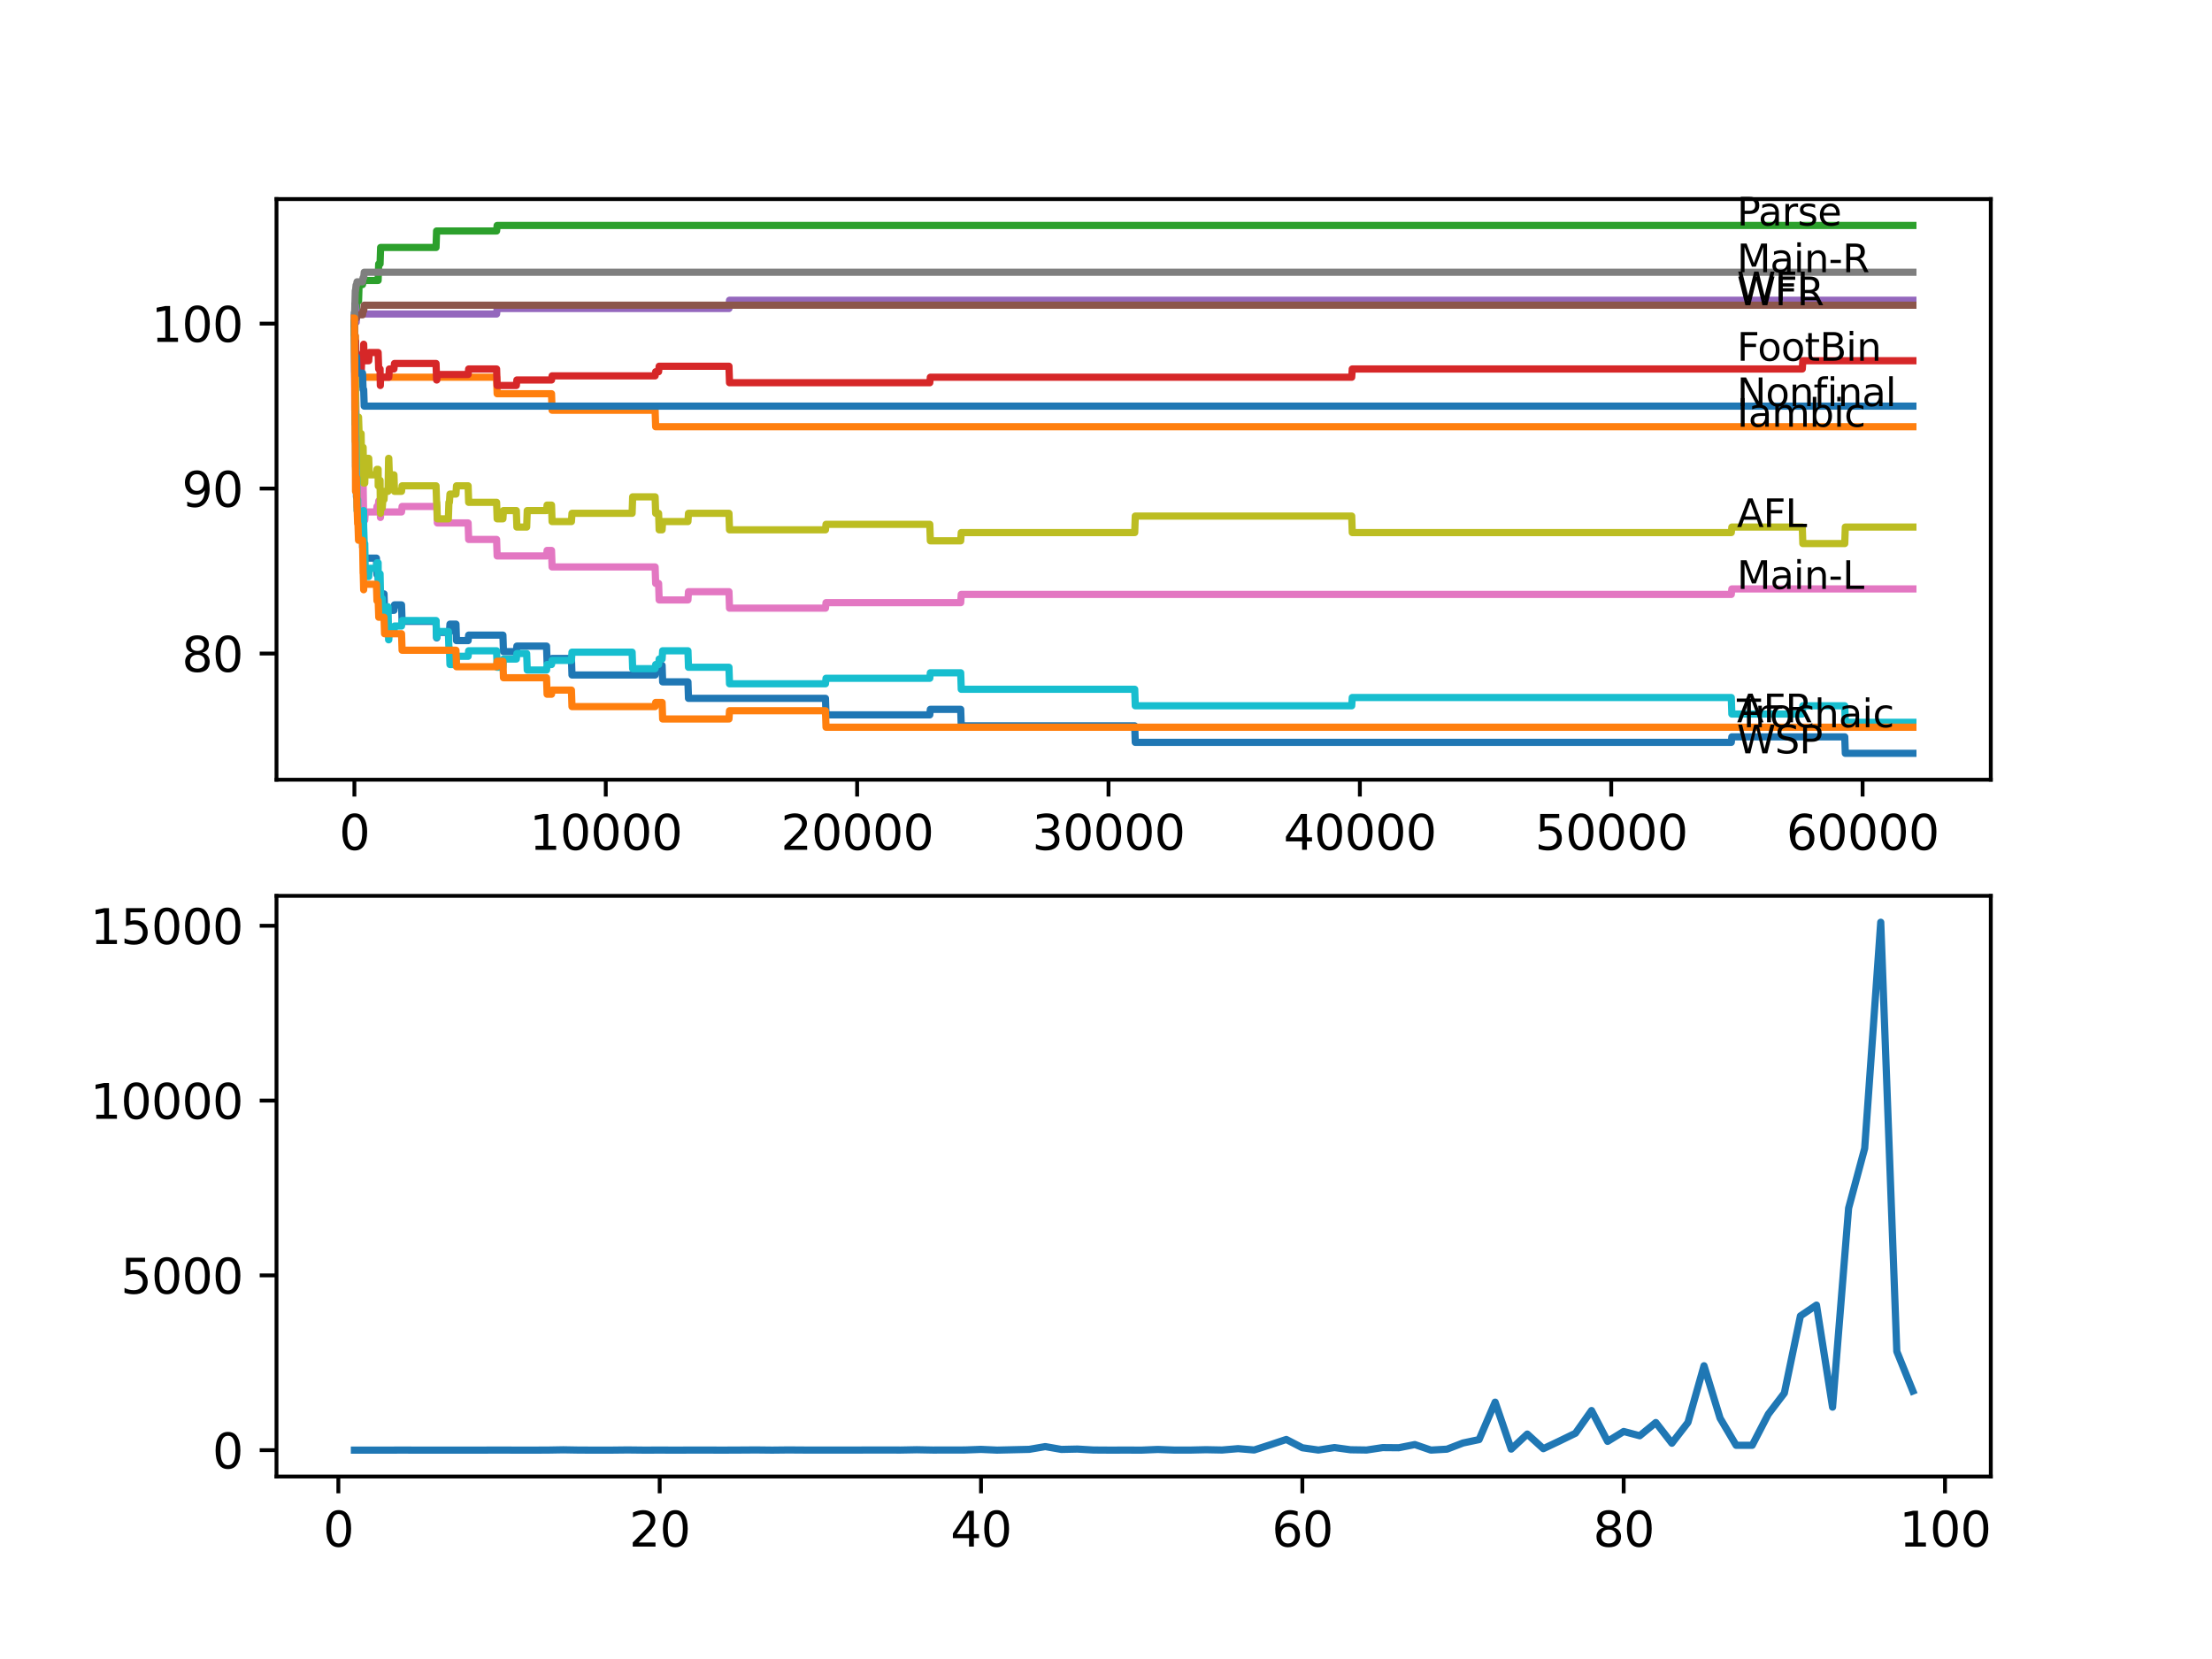 <?xml version="1.0" encoding="utf-8" standalone="no"?>
<!DOCTYPE svg PUBLIC "-//W3C//DTD SVG 1.1//EN"
  "http://www.w3.org/Graphics/SVG/1.1/DTD/svg11.dtd">
<svg xmlns:xlink="http://www.w3.org/1999/xlink" width="460.8pt" height="345.6pt" viewBox="0 0 460.8 345.6" xmlns="http://www.w3.org/2000/svg" version="1.1">
 <defs>
  <style type="text/css">*{stroke-linejoin: round; stroke-linecap: butt}</style>
 </defs>
 <g id="figure_1">
  <g id="patch_1">
   <path d="M 0 345.6 
L 460.8 345.6 
L 460.8 0 
L 0 0 
z
" style="fill: #ffffff"/>
  </g>
  <g id="axes_1">
   <g id="patch_2">
    <path d="M 57.6 162.432 
L 414.72 162.432 
L 414.72 41.472 
L 57.6 41.472 
z
" style="fill: #ffffff"/>
   </g>
   <g id="matplotlib.axis_1">
    <g id="xtick_1">
     <g id="line2d_1">
      <defs>
       <path id="ma9c23afc77" d="M 0 0 
L 0 3.5 
" style="stroke: #000000; stroke-width: 0.8"/>
      </defs>
      <g>
       <use xlink:href="#ma9c23afc77" x="73.827" y="162.432" style="stroke: #000000; stroke-width: 0.8"/>
      </g>
     </g>
     <g id="text_1">
      <!-- 0 -->
      <g transform="translate(70.646 177.03)scale(0.1 -0.1)">
       <defs>
        <path id="DejaVuSans-30" d="M 2034 4250 
Q 1547 4250 1301 3770 
Q 1056 3291 1056 2328 
Q 1056 1369 1301 889 
Q 1547 409 2034 409 
Q 2525 409 2770 889 
Q 3016 1369 3016 2328 
Q 3016 3291 2770 3770 
Q 2525 4250 2034 4250 
z
M 2034 4750 
Q 2819 4750 3233 4129 
Q 3647 3509 3647 2328 
Q 3647 1150 3233 529 
Q 2819 -91 2034 -91 
Q 1250 -91 836 529 
Q 422 1150 422 2328 
Q 422 3509 836 4129 
Q 1250 4750 2034 4750 
z
" transform="scale(0.016)"/>
       </defs>
       <use xlink:href="#DejaVuSans-30"/>
      </g>
     </g>
    </g>
    <g id="xtick_2">
     <g id="line2d_2">
      <g>
       <use xlink:href="#ma9c23afc77" x="126.192" y="162.432" style="stroke: #000000; stroke-width: 0.8"/>
      </g>
     </g>
     <g id="text_2">
      <!-- 10000 -->
      <g transform="translate(110.286 177.03)scale(0.1 -0.1)">
       <defs>
        <path id="DejaVuSans-31" d="M 794 531 
L 1825 531 
L 1825 4091 
L 703 3866 
L 703 4441 
L 1819 4666 
L 2450 4666 
L 2450 531 
L 3481 531 
L 3481 0 
L 794 0 
L 794 531 
z
" transform="scale(0.016)"/>
       </defs>
       <use xlink:href="#DejaVuSans-31"/>
       <use xlink:href="#DejaVuSans-30" x="63.623"/>
       <use xlink:href="#DejaVuSans-30" x="127.246"/>
       <use xlink:href="#DejaVuSans-30" x="190.869"/>
       <use xlink:href="#DejaVuSans-30" x="254.492"/>
      </g>
     </g>
    </g>
    <g id="xtick_3">
     <g id="line2d_3">
      <g>
       <use xlink:href="#ma9c23afc77" x="178.556" y="162.432" style="stroke: #000000; stroke-width: 0.8"/>
      </g>
     </g>
     <g id="text_3">
      <!-- 20000 -->
      <g transform="translate(162.65 177.03)scale(0.1 -0.1)">
       <defs>
        <path id="DejaVuSans-32" d="M 1228 531 
L 3431 531 
L 3431 0 
L 469 0 
L 469 531 
Q 828 903 1448 1529 
Q 2069 2156 2228 2338 
Q 2531 2678 2651 2914 
Q 2772 3150 2772 3378 
Q 2772 3750 2511 3984 
Q 2250 4219 1831 4219 
Q 1534 4219 1204 4116 
Q 875 4013 500 3803 
L 500 4441 
Q 881 4594 1212 4672 
Q 1544 4750 1819 4750 
Q 2544 4750 2975 4387 
Q 3406 4025 3406 3419 
Q 3406 3131 3298 2873 
Q 3191 2616 2906 2266 
Q 2828 2175 2409 1742 
Q 1991 1309 1228 531 
z
" transform="scale(0.016)"/>
       </defs>
       <use xlink:href="#DejaVuSans-32"/>
       <use xlink:href="#DejaVuSans-30" x="63.623"/>
       <use xlink:href="#DejaVuSans-30" x="127.246"/>
       <use xlink:href="#DejaVuSans-30" x="190.869"/>
       <use xlink:href="#DejaVuSans-30" x="254.492"/>
      </g>
     </g>
    </g>
    <g id="xtick_4">
     <g id="line2d_4">
      <g>
       <use xlink:href="#ma9c23afc77" x="230.921" y="162.432" style="stroke: #000000; stroke-width: 0.8"/>
      </g>
     </g>
     <g id="text_4">
      <!-- 30000 -->
      <g transform="translate(215.015 177.03)scale(0.1 -0.1)">
       <defs>
        <path id="DejaVuSans-33" d="M 2597 2516 
Q 3050 2419 3304 2112 
Q 3559 1806 3559 1356 
Q 3559 666 3084 287 
Q 2609 -91 1734 -91 
Q 1441 -91 1130 -33 
Q 819 25 488 141 
L 488 750 
Q 750 597 1062 519 
Q 1375 441 1716 441 
Q 2309 441 2620 675 
Q 2931 909 2931 1356 
Q 2931 1769 2642 2001 
Q 2353 2234 1838 2234 
L 1294 2234 
L 1294 2753 
L 1863 2753 
Q 2328 2753 2575 2939 
Q 2822 3125 2822 3475 
Q 2822 3834 2567 4026 
Q 2313 4219 1838 4219 
Q 1578 4219 1281 4162 
Q 984 4106 628 3988 
L 628 4550 
Q 988 4650 1302 4700 
Q 1616 4750 1894 4750 
Q 2613 4750 3031 4423 
Q 3450 4097 3450 3541 
Q 3450 3153 3228 2886 
Q 3006 2619 2597 2516 
z
" transform="scale(0.016)"/>
       </defs>
       <use xlink:href="#DejaVuSans-33"/>
       <use xlink:href="#DejaVuSans-30" x="63.623"/>
       <use xlink:href="#DejaVuSans-30" x="127.246"/>
       <use xlink:href="#DejaVuSans-30" x="190.869"/>
       <use xlink:href="#DejaVuSans-30" x="254.492"/>
      </g>
     </g>
    </g>
    <g id="xtick_5">
     <g id="line2d_5">
      <g>
       <use xlink:href="#ma9c23afc77" x="283.285" y="162.432" style="stroke: #000000; stroke-width: 0.8"/>
      </g>
     </g>
     <g id="text_5">
      <!-- 40000 -->
      <g transform="translate(267.379 177.03)scale(0.1 -0.1)">
       <defs>
        <path id="DejaVuSans-34" d="M 2419 4116 
L 825 1625 
L 2419 1625 
L 2419 4116 
z
M 2253 4666 
L 3047 4666 
L 3047 1625 
L 3713 1625 
L 3713 1100 
L 3047 1100 
L 3047 0 
L 2419 0 
L 2419 1100 
L 313 1100 
L 313 1709 
L 2253 4666 
z
" transform="scale(0.016)"/>
       </defs>
       <use xlink:href="#DejaVuSans-34"/>
       <use xlink:href="#DejaVuSans-30" x="63.623"/>
       <use xlink:href="#DejaVuSans-30" x="127.246"/>
       <use xlink:href="#DejaVuSans-30" x="190.869"/>
       <use xlink:href="#DejaVuSans-30" x="254.492"/>
      </g>
     </g>
    </g>
    <g id="xtick_6">
     <g id="line2d_6">
      <g>
       <use xlink:href="#ma9c23afc77" x="335.65" y="162.432" style="stroke: #000000; stroke-width: 0.8"/>
      </g>
     </g>
     <g id="text_6">
      <!-- 50000 -->
      <g transform="translate(319.744 177.03)scale(0.1 -0.1)">
       <defs>
        <path id="DejaVuSans-35" d="M 691 4666 
L 3169 4666 
L 3169 4134 
L 1269 4134 
L 1269 2991 
Q 1406 3038 1543 3061 
Q 1681 3084 1819 3084 
Q 2600 3084 3056 2656 
Q 3513 2228 3513 1497 
Q 3513 744 3044 326 
Q 2575 -91 1722 -91 
Q 1428 -91 1123 -41 
Q 819 9 494 109 
L 494 744 
Q 775 591 1075 516 
Q 1375 441 1709 441 
Q 2250 441 2565 725 
Q 2881 1009 2881 1497 
Q 2881 1984 2565 2268 
Q 2250 2553 1709 2553 
Q 1456 2553 1204 2497 
Q 953 2441 691 2322 
L 691 4666 
z
" transform="scale(0.016)"/>
       </defs>
       <use xlink:href="#DejaVuSans-35"/>
       <use xlink:href="#DejaVuSans-30" x="63.623"/>
       <use xlink:href="#DejaVuSans-30" x="127.246"/>
       <use xlink:href="#DejaVuSans-30" x="190.869"/>
       <use xlink:href="#DejaVuSans-30" x="254.492"/>
      </g>
     </g>
    </g>
    <g id="xtick_7">
     <g id="line2d_7">
      <g>
       <use xlink:href="#ma9c23afc77" x="388.014" y="162.432" style="stroke: #000000; stroke-width: 0.8"/>
      </g>
     </g>
     <g id="text_7">
      <!-- 60000 -->
      <g transform="translate(372.108 177.03)scale(0.1 -0.1)">
       <defs>
        <path id="DejaVuSans-36" d="M 2113 2584 
Q 1688 2584 1439 2293 
Q 1191 2003 1191 1497 
Q 1191 994 1439 701 
Q 1688 409 2113 409 
Q 2538 409 2786 701 
Q 3034 994 3034 1497 
Q 3034 2003 2786 2293 
Q 2538 2584 2113 2584 
z
M 3366 4563 
L 3366 3988 
Q 3128 4100 2886 4159 
Q 2644 4219 2406 4219 
Q 1781 4219 1451 3797 
Q 1122 3375 1075 2522 
Q 1259 2794 1537 2939 
Q 1816 3084 2150 3084 
Q 2853 3084 3261 2657 
Q 3669 2231 3669 1497 
Q 3669 778 3244 343 
Q 2819 -91 2113 -91 
Q 1303 -91 875 529 
Q 447 1150 447 2328 
Q 447 3434 972 4092 
Q 1497 4750 2381 4750 
Q 2619 4750 2861 4703 
Q 3103 4656 3366 4563 
z
" transform="scale(0.016)"/>
       </defs>
       <use xlink:href="#DejaVuSans-36"/>
       <use xlink:href="#DejaVuSans-30" x="63.623"/>
       <use xlink:href="#DejaVuSans-30" x="127.246"/>
       <use xlink:href="#DejaVuSans-30" x="190.869"/>
       <use xlink:href="#DejaVuSans-30" x="254.492"/>
      </g>
     </g>
    </g>
   </g>
   <g id="matplotlib.axis_2">
    <g id="ytick_1">
     <g id="line2d_8">
      <defs>
       <path id="mf5550a1685" d="M 0 0 
L -3.5 0 
" style="stroke: #000000; stroke-width: 0.8"/>
      </defs>
      <g>
       <use xlink:href="#mf5550a1685" x="57.6" y="136.144" style="stroke: #000000; stroke-width: 0.8"/>
      </g>
     </g>
     <g id="text_8">
      <!-- 80 -->
      <g transform="translate(37.875 139.943)scale(0.1 -0.1)">
       <defs>
        <path id="DejaVuSans-38" d="M 2034 2216 
Q 1584 2216 1326 1975 
Q 1069 1734 1069 1313 
Q 1069 891 1326 650 
Q 1584 409 2034 409 
Q 2484 409 2743 651 
Q 3003 894 3003 1313 
Q 3003 1734 2745 1975 
Q 2488 2216 2034 2216 
z
M 1403 2484 
Q 997 2584 770 2862 
Q 544 3141 544 3541 
Q 544 4100 942 4425 
Q 1341 4750 2034 4750 
Q 2731 4750 3128 4425 
Q 3525 4100 3525 3541 
Q 3525 3141 3298 2862 
Q 3072 2584 2669 2484 
Q 3125 2378 3379 2068 
Q 3634 1759 3634 1313 
Q 3634 634 3220 271 
Q 2806 -91 2034 -91 
Q 1263 -91 848 271 
Q 434 634 434 1313 
Q 434 1759 690 2068 
Q 947 2378 1403 2484 
z
M 1172 3481 
Q 1172 3119 1398 2916 
Q 1625 2713 2034 2713 
Q 2441 2713 2670 2916 
Q 2900 3119 2900 3481 
Q 2900 3844 2670 4047 
Q 2441 4250 2034 4250 
Q 1625 4250 1398 4047 
Q 1172 3844 1172 3481 
z
" transform="scale(0.016)"/>
       </defs>
       <use xlink:href="#DejaVuSans-38"/>
       <use xlink:href="#DejaVuSans-30" x="63.623"/>
      </g>
     </g>
    </g>
    <g id="ytick_2">
     <g id="line2d_9">
      <g>
       <use xlink:href="#mf5550a1685" x="57.6" y="101.78" style="stroke: #000000; stroke-width: 0.8"/>
      </g>
     </g>
     <g id="text_9">
      <!-- 90 -->
      <g transform="translate(37.875 105.579)scale(0.1 -0.1)">
       <defs>
        <path id="DejaVuSans-39" d="M 703 97 
L 703 672 
Q 941 559 1184 500 
Q 1428 441 1663 441 
Q 2288 441 2617 861 
Q 2947 1281 2994 2138 
Q 2813 1869 2534 1725 
Q 2256 1581 1919 1581 
Q 1219 1581 811 2004 
Q 403 2428 403 3163 
Q 403 3881 828 4315 
Q 1253 4750 1959 4750 
Q 2769 4750 3195 4129 
Q 3622 3509 3622 2328 
Q 3622 1225 3098 567 
Q 2575 -91 1691 -91 
Q 1453 -91 1209 -44 
Q 966 3 703 97 
z
M 1959 2075 
Q 2384 2075 2632 2365 
Q 2881 2656 2881 3163 
Q 2881 3666 2632 3958 
Q 2384 4250 1959 4250 
Q 1534 4250 1286 3958 
Q 1038 3666 1038 3163 
Q 1038 2656 1286 2365 
Q 1534 2075 1959 2075 
z
" transform="scale(0.016)"/>
       </defs>
       <use xlink:href="#DejaVuSans-39"/>
       <use xlink:href="#DejaVuSans-30" x="63.623"/>
      </g>
     </g>
    </g>
    <g id="ytick_3">
     <g id="line2d_10">
      <g>
       <use xlink:href="#mf5550a1685" x="57.6" y="67.417" style="stroke: #000000; stroke-width: 0.8"/>
      </g>
     </g>
     <g id="text_10">
      <!-- 100 -->
      <g transform="translate(31.512 71.216)scale(0.1 -0.1)">
       <use xlink:href="#DejaVuSans-31"/>
       <use xlink:href="#DejaVuSans-30" x="63.623"/>
       <use xlink:href="#DejaVuSans-30" x="127.246"/>
      </g>
     </g>
    </g>
   </g>
   <g id="line2d_11">
    <path d="M 73.833 66.271 
L 73.838 65.126 
L 73.885 77.439 
L 73.89 77.439 
L 73.906 77.439 
L 74.026 88.035 
L 74.037 86.889 
L 74.074 97.198 
L 74.084 97.198 
L 74.199 101.207 
L 74.225 101.207 
L 74.246 100.062 
L 74.252 103.498 
L 74.33 101.666 
L 74.341 101.666 
L 74.388 99.947 
L 74.393 103.384 
L 74.445 103.384 
L 74.503 103.384 
L 74.571 102.238 
L 74.576 105.675 
L 74.602 105.675 
L 74.692 105.675 
L 74.807 109.111 
L 75.336 109.111 
L 75.451 107.966 
L 75.519 107.966 
L 75.524 107.107 
L 75.54 113.979 
L 75.597 112.834 
L 75.671 112.834 
L 75.786 116.27 
L 78.415 116.27 
L 78.53 119.707 
L 78.786 119.707 
L 78.902 123.143 
L 79.174 123.143 
L 79.252 126.579 
L 79.284 125.434 
L 79.635 125.434 
L 79.75 123.716 
L 79.996 123.716 
L 80.111 127.152 
L 82.064 127.152 
L 82.18 126.007 
L 83.646 126.007 
L 83.761 129.443 
L 90.835 129.443 
L 90.951 132.879 
L 90.993 132.879 
L 91.108 131.734 
L 93.621 131.734 
L 93.736 130.016 
L 94.983 130.016 
L 95.098 133.452 
L 97.517 133.452 
L 97.632 132.307 
L 104.764 132.307 
L 104.88 135.743 
L 107.561 135.743 
L 107.676 134.597 
L 113.855 134.597 
L 113.97 138.034 
L 114.892 138.034 
L 115.007 137.175 
L 119.039 137.175 
L 119.154 140.611 
L 136.471 140.611 
L 136.586 139.752 
L 137.199 139.752 
L 137.314 138.607 
L 137.927 138.607 
L 138.042 142.043 
L 143.31 142.043 
L 143.425 145.479 
L 171.959 145.479 
L 172.074 148.916 
L 193.69 148.916 
L 193.805 147.77 
L 200.131 147.77 
L 200.246 151.207 
L 236.383 151.207 
L 236.498 154.643 
L 360.659 154.643 
L 360.774 153.497 
L 384.296 153.497 
L 384.412 156.934 
L 398.487 156.934 
L 398.487 156.934 
" clip-path="url(#pab85282069)" style="fill: none; stroke: #1f77b4; stroke-width: 1.5; stroke-linecap: square"/>
   </g>
   <g id="line2d_12">
    <path d="M 73.833 70.853 
L 73.838 70.853 
L 73.88 66.557 
L 73.906 73.43 
L 73.943 73.43 
L 74.037 73.43 
L 74.063 69.994 
L 74.089 76.867 
L 74.142 76.867 
L 74.262 76.867 
L 74.341 80.303 
L 74.372 78.585 
L 103.45 78.585 
L 103.565 82.021 
L 114.892 82.021 
L 115.007 85.457 
L 136.471 85.457 
L 136.586 88.894 
L 398.487 88.894 
L 398.487 88.894 
" clip-path="url(#pab85282069)" style="fill: none; stroke: #ff7f0e; stroke-width: 1.5; stroke-linecap: square"/>
   </g>
   <g id="line2d_13">
    <path d="M 73.833 67.417 
L 73.843 69.707 
L 73.958 63.407 
L 74.063 63.407 
L 74.084 66.844 
L 74.173 65.126 
L 74.205 65.126 
L 74.32 62.72 
L 74.692 62.72 
L 74.807 59.284 
L 75.519 59.284 
L 75.634 58.425 
L 78.771 58.425 
L 78.886 54.988 
L 79.174 54.988 
L 79.289 51.552 
L 90.835 51.552 
L 90.951 48.116 
L 103.45 48.116 
L 103.565 46.97 
L 398.487 46.97 
L 398.487 46.97 
" clip-path="url(#pab85282069)" style="fill: none; stroke: #2ca02c; stroke-width: 1.5; stroke-linecap: square"/>
   </g>
   <g id="line2d_14">
    <path d="M 73.833 67.417 
L 73.838 67.417 
L 73.917 75.721 
L 73.958 74.862 
L 73.969 74.862 
L 74.063 71.139 
L 74.079 74.576 
L 74.084 74.576 
L 74.115 78.012 
L 74.184 73.43 
L 74.189 73.43 
L 74.205 73.43 
L 74.225 76.867 
L 74.314 75.721 
L 74.503 75.721 
L 74.618 74.576 
L 74.692 74.576 
L 74.807 78.012 
L 75.226 78.012 
L 75.341 75.148 
L 75.645 75.148 
L 75.76 71.712 
L 75.875 75.148 
L 76.812 75.148 
L 76.927 73.43 
L 78.771 73.43 
L 78.886 76.867 
L 79.174 76.867 
L 79.232 80.303 
L 79.284 78.585 
L 80.991 78.585 
L 81.106 76.867 
L 82.064 76.867 
L 82.18 75.721 
L 90.835 75.721 
L 90.951 79.157 
L 90.993 79.157 
L 91.108 78.012 
L 97.517 78.012 
L 97.632 76.867 
L 103.45 76.867 
L 103.565 80.303 
L 107.561 80.303 
L 107.676 79.157 
L 114.892 79.157 
L 115.007 78.298 
L 136.471 78.298 
L 136.586 77.439 
L 137.199 77.439 
L 137.314 76.294 
L 151.856 76.294 
L 151.971 79.73 
L 193.69 79.73 
L 193.805 78.585 
L 281.584 78.585 
L 281.699 76.867 
L 375.447 76.867 
L 375.562 75.148 
L 398.487 75.148 
L 398.487 75.148 
" clip-path="url(#pab85282069)" style="fill: none; stroke: #d62728; stroke-width: 1.5; stroke-linecap: square"/>
   </g>
   <g id="line2d_15">
    <path d="M 73.833 67.417 
L 73.958 63.694 
L 74.063 63.694 
L 74.178 67.13 
L 74.205 67.13 
L 74.32 65.412 
L 103.45 65.412 
L 103.565 64.267 
L 151.856 64.267 
L 151.971 62.548 
L 398.487 62.548 
L 398.487 62.548 
" clip-path="url(#pab85282069)" style="fill: none; stroke: #9467bd; stroke-width: 1.5; stroke-linecap: square"/>
   </g>
   <g id="line2d_16">
    <path d="M 73.833 67.417 
L 73.854 67.417 
L 73.974 66.271 
L 74.262 66.271 
L 74.377 65.584 
L 75.519 65.584 
L 75.634 64.725 
L 75.76 64.725 
L 75.875 63.579 
L 398.487 63.579 
L 398.487 63.579 
" clip-path="url(#pab85282069)" style="fill: none; stroke: #8c564b; stroke-width: 1.5; stroke-linecap: square"/>
   </g>
   <g id="line2d_17">
    <path d="M 73.833 70.853 
L 73.906 85.457 
L 73.958 82.88 
L 73.969 82.88 
L 74.063 78.585 
L 74.084 80.303 
L 74.21 90.612 
L 74.225 90.612 
L 74.325 96.339 
L 74.341 95.194 
L 74.388 95.194 
L 74.503 94.048 
L 74.571 94.048 
L 74.686 92.903 
L 75.226 92.903 
L 75.346 99.776 
L 75.519 99.776 
L 75.524 103.212 
L 75.629 100.921 
L 75.645 100.921 
L 75.765 108.367 
L 75.985 108.367 
L 76.1 106.648 
L 78.415 106.648 
L 78.53 105.503 
L 78.786 105.503 
L 78.902 104.357 
L 79.232 104.357 
L 79.252 107.794 
L 79.341 106.648 
L 83.646 106.648 
L 83.761 105.503 
L 90.993 105.503 
L 91.108 108.939 
L 97.517 108.939 
L 97.632 112.376 
L 103.45 112.376 
L 103.565 115.812 
L 113.855 115.812 
L 113.97 114.667 
L 114.892 114.667 
L 115.007 118.103 
L 136.471 118.103 
L 136.586 121.539 
L 137.199 121.539 
L 137.314 124.976 
L 143.31 124.976 
L 143.425 123.257 
L 151.856 123.257 
L 151.971 126.694 
L 171.959 126.694 
L 172.074 125.548 
L 200.131 125.548 
L 200.246 123.83 
L 360.659 123.83 
L 360.774 122.685 
L 398.487 122.685 
L 398.487 122.685 
" clip-path="url(#pab85282069)" style="fill: none; stroke: #e377c2; stroke-width: 1.5; stroke-linecap: square"/>
   </g>
   <g id="line2d_18">
    <path d="M 73.833 66.271 
L 73.854 66.271 
L 74.016 60.544 
L 74.063 60.544 
L 74.178 59.398 
L 74.262 59.398 
L 74.377 58.711 
L 75.519 58.711 
L 75.634 57.852 
L 75.76 57.852 
L 75.875 56.707 
L 398.487 56.707 
L 398.487 56.707 
" clip-path="url(#pab85282069)" style="fill: none; stroke: #7f7f7f; stroke-width: 1.5; stroke-linecap: square"/>
   </g>
   <g id="line2d_19">
    <path d="M 73.833 67.417 
L 73.964 82.021 
L 73.969 82.021 
L 74.053 77.726 
L 74.063 81.162 
L 74.189 91.471 
L 74.194 91.471 
L 74.225 88.035 
L 74.267 93.762 
L 74.299 93.762 
L 74.325 93.762 
L 74.461 88.035 
L 74.503 88.035 
L 74.508 91.471 
L 74.576 86.889 
L 74.608 86.889 
L 74.692 86.889 
L 74.807 90.326 
L 75.226 90.326 
L 75.346 97.198 
L 75.498 97.198 
L 75.613 93.189 
L 75.645 93.189 
L 75.765 100.635 
L 75.985 100.635 
L 76.111 95.48 
L 76.812 95.48 
L 76.927 98.917 
L 78.415 98.917 
L 78.53 97.771 
L 78.771 97.771 
L 78.786 101.207 
L 78.881 100.062 
L 79.174 100.062 
L 79.252 106.935 
L 79.289 105.789 
L 79.635 105.789 
L 79.75 104.071 
L 79.996 104.071 
L 80.111 102.353 
L 80.834 102.353 
L 80.954 95.48 
L 80.991 95.48 
L 81.106 98.917 
L 82.064 98.917 
L 82.18 102.353 
L 83.646 102.353 
L 83.761 101.207 
L 90.835 101.207 
L 90.951 104.644 
L 90.993 104.644 
L 91.108 108.08 
L 93.401 108.08 
L 93.517 104.644 
L 93.621 104.644 
L 93.736 102.926 
L 94.983 102.926 
L 95.098 101.207 
L 97.517 101.207 
L 97.632 104.644 
L 103.45 104.644 
L 103.565 108.08 
L 104.764 108.08 
L 104.88 106.362 
L 107.561 106.362 
L 107.676 109.798 
L 109.718 109.798 
L 109.833 106.362 
L 113.855 106.362 
L 113.97 105.217 
L 114.892 105.217 
L 115.007 108.653 
L 119.039 108.653 
L 119.154 106.935 
L 131.68 106.935 
L 131.795 103.498 
L 136.471 103.498 
L 136.586 106.935 
L 137.199 106.935 
L 137.314 110.371 
L 137.927 110.371 
L 138.042 108.653 
L 143.31 108.653 
L 143.425 106.935 
L 151.856 106.935 
L 151.971 110.371 
L 171.959 110.371 
L 172.074 109.226 
L 193.69 109.226 
L 193.805 112.662 
L 200.131 112.662 
L 200.246 110.944 
L 236.383 110.944 
L 236.498 107.507 
L 281.584 107.507 
L 281.699 110.944 
L 360.659 110.944 
L 360.774 109.798 
L 375.447 109.798 
L 375.562 113.235 
L 384.296 113.235 
L 384.412 109.798 
L 398.487 109.798 
L 398.487 109.798 
" clip-path="url(#pab85282069)" style="fill: none; stroke: #bcbd22; stroke-width: 1.5; stroke-linecap: square"/>
   </g>
   <g id="line2d_20">
    <path d="M 73.833 67.417 
L 73.969 88.321 
L 73.974 87.462 
L 73.979 87.462 
L 74.068 85.744 
L 74.095 92.617 
L 74.115 92.617 
L 74.121 90.898 
L 74.199 98.344 
L 74.205 98.344 
L 74.225 101.78 
L 74.314 99.489 
L 74.325 99.489 
L 74.388 106.362 
L 74.44 105.217 
L 74.503 105.217 
L 74.508 104.071 
L 74.513 107.507 
L 74.608 106.362 
L 74.692 106.362 
L 74.807 109.798 
L 75.226 109.798 
L 75.341 106.935 
L 75.498 106.935 
L 75.613 110.944 
L 75.645 110.944 
L 75.739 106.362 
L 75.755 109.798 
L 75.76 109.798 
L 75.875 113.235 
L 75.985 113.235 
L 76.105 120.107 
L 76.812 120.107 
L 76.927 118.389 
L 78.415 118.389 
L 78.53 117.244 
L 78.771 117.244 
L 78.786 120.68 
L 78.881 119.535 
L 79.174 119.535 
L 79.289 124.689 
L 79.635 124.689 
L 79.75 128.126 
L 79.996 128.126 
L 80.111 126.407 
L 80.834 126.407 
L 80.954 133.28 
L 80.991 133.28 
L 81.106 131.562 
L 82.064 131.562 
L 82.18 130.417 
L 83.646 130.417 
L 83.761 129.271 
L 90.835 129.271 
L 90.951 132.707 
L 90.993 132.707 
L 91.108 131.562 
L 93.401 131.562 
L 93.517 134.998 
L 93.621 134.998 
L 93.736 138.435 
L 94.983 138.435 
L 95.098 136.717 
L 97.517 136.717 
L 97.632 135.571 
L 103.45 135.571 
L 103.565 139.007 
L 104.764 139.007 
L 104.88 137.289 
L 107.561 137.289 
L 107.676 136.144 
L 109.718 136.144 
L 109.833 139.58 
L 113.855 139.58 
L 113.97 138.435 
L 114.892 138.435 
L 115.007 137.576 
L 119.039 137.576 
L 119.154 135.857 
L 131.68 135.857 
L 131.795 139.294 
L 136.471 139.294 
L 136.586 138.435 
L 137.199 138.435 
L 137.314 137.289 
L 137.927 137.289 
L 138.042 135.571 
L 143.31 135.571 
L 143.425 139.007 
L 151.856 139.007 
L 151.971 142.444 
L 171.959 142.444 
L 172.074 141.298 
L 193.69 141.298 
L 193.805 140.153 
L 200.131 140.153 
L 200.246 143.589 
L 236.383 143.589 
L 236.498 147.026 
L 281.584 147.026 
L 281.699 145.307 
L 360.659 145.307 
L 360.774 148.744 
L 375.447 148.744 
L 375.562 147.026 
L 384.296 147.026 
L 384.412 150.462 
L 398.487 150.462 
L 398.487 150.462 
" clip-path="url(#pab85282069)" style="fill: none; stroke: #17becf; stroke-width: 1.5; stroke-linecap: square"/>
   </g>
   <g id="line2d_21">
    <path d="M 73.833 67.417 
L 73.854 67.417 
L 73.974 74.289 
L 74.262 74.289 
L 74.377 77.726 
L 75.519 77.726 
L 75.634 81.162 
L 75.76 81.162 
L 75.875 84.598 
L 398.487 84.598 
L 398.487 84.598 
" clip-path="url(#pab85282069)" style="fill: none; stroke: #1f77b4; stroke-width: 1.5; stroke-linecap: square"/>
   </g>
   <g id="line2d_22">
    <path d="M 73.833 66.271 
L 73.843 66.271 
L 73.99 92.044 
L 74.021 92.044 
L 74.063 102.353 
L 74.142 99.489 
L 74.246 99.489 
L 74.367 105.675 
L 74.388 105.675 
L 74.503 109.111 
L 74.571 109.111 
L 74.686 112.547 
L 75.524 112.547 
L 75.645 119.42 
L 75.671 119.42 
L 75.76 122.857 
L 75.781 121.711 
L 78.415 121.711 
L 78.53 125.147 
L 78.786 125.147 
L 78.902 128.584 
L 79.996 128.584 
L 80.111 132.02 
L 83.646 132.02 
L 83.761 135.457 
L 94.983 135.457 
L 95.098 138.893 
L 103.45 138.893 
L 103.565 137.747 
L 104.764 137.747 
L 104.88 141.184 
L 113.855 141.184 
L 113.97 144.62 
L 114.892 144.62 
L 115.007 143.761 
L 119.039 143.761 
L 119.154 147.197 
L 136.471 147.197 
L 136.586 146.338 
L 137.927 146.338 
L 138.042 149.775 
L 151.856 149.775 
L 151.971 148.057 
L 171.959 148.057 
L 172.074 151.493 
L 398.487 151.493 
L 398.487 151.493 
" clip-path="url(#pab85282069)" style="fill: none; stroke: #ff7f0e; stroke-width: 1.5; stroke-linecap: square"/>
   </g>
   <g id="patch_3">
    <path d="M 57.6 162.432 
L 57.6 41.472 
" style="fill: none; stroke: #000000; stroke-width: 0.8; stroke-linejoin: miter; stroke-linecap: square"/>
   </g>
   <g id="patch_4">
    <path d="M 414.72 162.432 
L 414.72 41.472 
" style="fill: none; stroke: #000000; stroke-width: 0.8; stroke-linejoin: miter; stroke-linecap: square"/>
   </g>
   <g id="patch_5">
    <path d="M 57.6 162.432 
L 414.72 162.432 
" style="fill: none; stroke: #000000; stroke-width: 0.8; stroke-linejoin: miter; stroke-linecap: square"/>
   </g>
   <g id="patch_6">
    <path d="M 57.6 41.472 
L 414.72 41.472 
" style="fill: none; stroke: #000000; stroke-width: 0.8; stroke-linejoin: miter; stroke-linecap: square"/>
   </g>
   <g id="text_11">
    <!-- WSP -->
    <g transform="translate(361.832 156.934)scale(0.08 -0.08)">
     <defs>
      <path id="DejaVuSans-57" d="M 213 4666 
L 850 4666 
L 1831 722 
L 2809 4666 
L 3519 4666 
L 4500 722 
L 5478 4666 
L 6119 4666 
L 4947 0 
L 4153 0 
L 3169 4050 
L 2175 0 
L 1381 0 
L 213 4666 
z
" transform="scale(0.016)"/>
      <path id="DejaVuSans-53" d="M 3425 4513 
L 3425 3897 
Q 3066 4069 2747 4153 
Q 2428 4238 2131 4238 
Q 1616 4238 1336 4038 
Q 1056 3838 1056 3469 
Q 1056 3159 1242 3001 
Q 1428 2844 1947 2747 
L 2328 2669 
Q 3034 2534 3370 2195 
Q 3706 1856 3706 1288 
Q 3706 609 3251 259 
Q 2797 -91 1919 -91 
Q 1588 -91 1214 -16 
Q 841 59 441 206 
L 441 856 
Q 825 641 1194 531 
Q 1563 422 1919 422 
Q 2459 422 2753 634 
Q 3047 847 3047 1241 
Q 3047 1584 2836 1778 
Q 2625 1972 2144 2069 
L 1759 2144 
Q 1053 2284 737 2584 
Q 422 2884 422 3419 
Q 422 4038 858 4394 
Q 1294 4750 2059 4750 
Q 2388 4750 2728 4690 
Q 3069 4631 3425 4513 
z
" transform="scale(0.016)"/>
      <path id="DejaVuSans-50" d="M 1259 4147 
L 1259 2394 
L 2053 2394 
Q 2494 2394 2734 2622 
Q 2975 2850 2975 3272 
Q 2975 3691 2734 3919 
Q 2494 4147 2053 4147 
L 1259 4147 
z
M 628 4666 
L 2053 4666 
Q 2838 4666 3239 4311 
Q 3641 3956 3641 3272 
Q 3641 2581 3239 2228 
Q 2838 1875 2053 1875 
L 1259 1875 
L 1259 0 
L 628 0 
L 628 4666 
z
" transform="scale(0.016)"/>
     </defs>
     <use xlink:href="#DejaVuSans-57"/>
     <use xlink:href="#DejaVuSans-53" x="98.877"/>
     <use xlink:href="#DejaVuSans-50" x="162.354"/>
    </g>
   </g>
   <g id="text_12">
    <!-- Iambic -->
    <g transform="translate(361.832 88.894)scale(0.08 -0.08)">
     <defs>
      <path id="DejaVuSans-49" d="M 628 4666 
L 1259 4666 
L 1259 0 
L 628 0 
L 628 4666 
z
" transform="scale(0.016)"/>
      <path id="DejaVuSans-61" d="M 2194 1759 
Q 1497 1759 1228 1600 
Q 959 1441 959 1056 
Q 959 750 1161 570 
Q 1363 391 1709 391 
Q 2188 391 2477 730 
Q 2766 1069 2766 1631 
L 2766 1759 
L 2194 1759 
z
M 3341 1997 
L 3341 0 
L 2766 0 
L 2766 531 
Q 2569 213 2275 61 
Q 1981 -91 1556 -91 
Q 1019 -91 701 211 
Q 384 513 384 1019 
Q 384 1609 779 1909 
Q 1175 2209 1959 2209 
L 2766 2209 
L 2766 2266 
Q 2766 2663 2505 2880 
Q 2244 3097 1772 3097 
Q 1472 3097 1187 3025 
Q 903 2953 641 2809 
L 641 3341 
Q 956 3463 1253 3523 
Q 1550 3584 1831 3584 
Q 2591 3584 2966 3190 
Q 3341 2797 3341 1997 
z
" transform="scale(0.016)"/>
      <path id="DejaVuSans-6d" d="M 3328 2828 
Q 3544 3216 3844 3400 
Q 4144 3584 4550 3584 
Q 5097 3584 5394 3201 
Q 5691 2819 5691 2113 
L 5691 0 
L 5113 0 
L 5113 2094 
Q 5113 2597 4934 2840 
Q 4756 3084 4391 3084 
Q 3944 3084 3684 2787 
Q 3425 2491 3425 1978 
L 3425 0 
L 2847 0 
L 2847 2094 
Q 2847 2600 2669 2842 
Q 2491 3084 2119 3084 
Q 1678 3084 1418 2786 
Q 1159 2488 1159 1978 
L 1159 0 
L 581 0 
L 581 3500 
L 1159 3500 
L 1159 2956 
Q 1356 3278 1631 3431 
Q 1906 3584 2284 3584 
Q 2666 3584 2933 3390 
Q 3200 3197 3328 2828 
z
" transform="scale(0.016)"/>
      <path id="DejaVuSans-62" d="M 3116 1747 
Q 3116 2381 2855 2742 
Q 2594 3103 2138 3103 
Q 1681 3103 1420 2742 
Q 1159 2381 1159 1747 
Q 1159 1113 1420 752 
Q 1681 391 2138 391 
Q 2594 391 2855 752 
Q 3116 1113 3116 1747 
z
M 1159 2969 
Q 1341 3281 1617 3432 
Q 1894 3584 2278 3584 
Q 2916 3584 3314 3078 
Q 3713 2572 3713 1747 
Q 3713 922 3314 415 
Q 2916 -91 2278 -91 
Q 1894 -91 1617 61 
Q 1341 213 1159 525 
L 1159 0 
L 581 0 
L 581 4863 
L 1159 4863 
L 1159 2969 
z
" transform="scale(0.016)"/>
      <path id="DejaVuSans-69" d="M 603 3500 
L 1178 3500 
L 1178 0 
L 603 0 
L 603 3500 
z
M 603 4863 
L 1178 4863 
L 1178 4134 
L 603 4134 
L 603 4863 
z
" transform="scale(0.016)"/>
      <path id="DejaVuSans-63" d="M 3122 3366 
L 3122 2828 
Q 2878 2963 2633 3030 
Q 2388 3097 2138 3097 
Q 1578 3097 1268 2742 
Q 959 2388 959 1747 
Q 959 1106 1268 751 
Q 1578 397 2138 397 
Q 2388 397 2633 464 
Q 2878 531 3122 666 
L 3122 134 
Q 2881 22 2623 -34 
Q 2366 -91 2075 -91 
Q 1284 -91 818 406 
Q 353 903 353 1747 
Q 353 2603 823 3093 
Q 1294 3584 2113 3584 
Q 2378 3584 2631 3529 
Q 2884 3475 3122 3366 
z
" transform="scale(0.016)"/>
     </defs>
     <use xlink:href="#DejaVuSans-49"/>
     <use xlink:href="#DejaVuSans-61" x="29.492"/>
     <use xlink:href="#DejaVuSans-6d" x="90.771"/>
     <use xlink:href="#DejaVuSans-62" x="188.184"/>
     <use xlink:href="#DejaVuSans-69" x="251.66"/>
     <use xlink:href="#DejaVuSans-63" x="279.443"/>
    </g>
   </g>
   <g id="text_13">
    <!-- Parse -->
    <g transform="translate(361.832 46.97)scale(0.08 -0.08)">
     <defs>
      <path id="DejaVuSans-72" d="M 2631 2963 
Q 2534 3019 2420 3045 
Q 2306 3072 2169 3072 
Q 1681 3072 1420 2755 
Q 1159 2438 1159 1844 
L 1159 0 
L 581 0 
L 581 3500 
L 1159 3500 
L 1159 2956 
Q 1341 3275 1631 3429 
Q 1922 3584 2338 3584 
Q 2397 3584 2469 3576 
Q 2541 3569 2628 3553 
L 2631 2963 
z
" transform="scale(0.016)"/>
      <path id="DejaVuSans-73" d="M 2834 3397 
L 2834 2853 
Q 2591 2978 2328 3040 
Q 2066 3103 1784 3103 
Q 1356 3103 1142 2972 
Q 928 2841 928 2578 
Q 928 2378 1081 2264 
Q 1234 2150 1697 2047 
L 1894 2003 
Q 2506 1872 2764 1633 
Q 3022 1394 3022 966 
Q 3022 478 2636 193 
Q 2250 -91 1575 -91 
Q 1294 -91 989 -36 
Q 684 19 347 128 
L 347 722 
Q 666 556 975 473 
Q 1284 391 1588 391 
Q 1994 391 2212 530 
Q 2431 669 2431 922 
Q 2431 1156 2273 1281 
Q 2116 1406 1581 1522 
L 1381 1569 
Q 847 1681 609 1914 
Q 372 2147 372 2553 
Q 372 3047 722 3315 
Q 1072 3584 1716 3584 
Q 2034 3584 2315 3537 
Q 2597 3491 2834 3397 
z
" transform="scale(0.016)"/>
      <path id="DejaVuSans-65" d="M 3597 1894 
L 3597 1613 
L 953 1613 
Q 991 1019 1311 708 
Q 1631 397 2203 397 
Q 2534 397 2845 478 
Q 3156 559 3463 722 
L 3463 178 
Q 3153 47 2828 -22 
Q 2503 -91 2169 -91 
Q 1331 -91 842 396 
Q 353 884 353 1716 
Q 353 2575 817 3079 
Q 1281 3584 2069 3584 
Q 2775 3584 3186 3129 
Q 3597 2675 3597 1894 
z
M 3022 2063 
Q 3016 2534 2758 2815 
Q 2500 3097 2075 3097 
Q 1594 3097 1305 2825 
Q 1016 2553 972 2059 
L 3022 2063 
z
" transform="scale(0.016)"/>
     </defs>
     <use xlink:href="#DejaVuSans-50"/>
     <use xlink:href="#DejaVuSans-61" x="55.803"/>
     <use xlink:href="#DejaVuSans-72" x="117.082"/>
     <use xlink:href="#DejaVuSans-73" x="158.195"/>
     <use xlink:href="#DejaVuSans-65" x="210.295"/>
    </g>
   </g>
   <g id="text_14">
    <!-- FootBin -->
    <g transform="translate(361.832 75.148)scale(0.08 -0.08)">
     <defs>
      <path id="DejaVuSans-46" d="M 628 4666 
L 3309 4666 
L 3309 4134 
L 1259 4134 
L 1259 2759 
L 3109 2759 
L 3109 2228 
L 1259 2228 
L 1259 0 
L 628 0 
L 628 4666 
z
" transform="scale(0.016)"/>
      <path id="DejaVuSans-6f" d="M 1959 3097 
Q 1497 3097 1228 2736 
Q 959 2375 959 1747 
Q 959 1119 1226 758 
Q 1494 397 1959 397 
Q 2419 397 2687 759 
Q 2956 1122 2956 1747 
Q 2956 2369 2687 2733 
Q 2419 3097 1959 3097 
z
M 1959 3584 
Q 2709 3584 3137 3096 
Q 3566 2609 3566 1747 
Q 3566 888 3137 398 
Q 2709 -91 1959 -91 
Q 1206 -91 779 398 
Q 353 888 353 1747 
Q 353 2609 779 3096 
Q 1206 3584 1959 3584 
z
" transform="scale(0.016)"/>
      <path id="DejaVuSans-74" d="M 1172 4494 
L 1172 3500 
L 2356 3500 
L 2356 3053 
L 1172 3053 
L 1172 1153 
Q 1172 725 1289 603 
Q 1406 481 1766 481 
L 2356 481 
L 2356 0 
L 1766 0 
Q 1100 0 847 248 
Q 594 497 594 1153 
L 594 3053 
L 172 3053 
L 172 3500 
L 594 3500 
L 594 4494 
L 1172 4494 
z
" transform="scale(0.016)"/>
      <path id="DejaVuSans-42" d="M 1259 2228 
L 1259 519 
L 2272 519 
Q 2781 519 3026 730 
Q 3272 941 3272 1375 
Q 3272 1813 3026 2020 
Q 2781 2228 2272 2228 
L 1259 2228 
z
M 1259 4147 
L 1259 2741 
L 2194 2741 
Q 2656 2741 2882 2914 
Q 3109 3088 3109 3444 
Q 3109 3797 2882 3972 
Q 2656 4147 2194 4147 
L 1259 4147 
z
M 628 4666 
L 2241 4666 
Q 2963 4666 3353 4366 
Q 3744 4066 3744 3513 
Q 3744 3084 3544 2831 
Q 3344 2578 2956 2516 
Q 3422 2416 3680 2098 
Q 3938 1781 3938 1306 
Q 3938 681 3513 340 
Q 3088 0 2303 0 
L 628 0 
L 628 4666 
z
" transform="scale(0.016)"/>
      <path id="DejaVuSans-6e" d="M 3513 2113 
L 3513 0 
L 2938 0 
L 2938 2094 
Q 2938 2591 2744 2837 
Q 2550 3084 2163 3084 
Q 1697 3084 1428 2787 
Q 1159 2491 1159 1978 
L 1159 0 
L 581 0 
L 581 3500 
L 1159 3500 
L 1159 2956 
Q 1366 3272 1645 3428 
Q 1925 3584 2291 3584 
Q 2894 3584 3203 3211 
Q 3513 2838 3513 2113 
z
" transform="scale(0.016)"/>
     </defs>
     <use xlink:href="#DejaVuSans-46"/>
     <use xlink:href="#DejaVuSans-6f" x="53.895"/>
     <use xlink:href="#DejaVuSans-6f" x="115.076"/>
     <use xlink:href="#DejaVuSans-74" x="176.258"/>
     <use xlink:href="#DejaVuSans-42" x="215.467"/>
     <use xlink:href="#DejaVuSans-69" x="284.07"/>
     <use xlink:href="#DejaVuSans-6e" x="311.854"/>
    </g>
   </g>
   <g id="text_15">
    <!-- WFL -->
    <g transform="translate(361.832 62.548)scale(0.08 -0.08)">
     <defs>
      <path id="DejaVuSans-4c" d="M 628 4666 
L 1259 4666 
L 1259 531 
L 3531 531 
L 3531 0 
L 628 0 
L 628 4666 
z
" transform="scale(0.016)"/>
     </defs>
     <use xlink:href="#DejaVuSans-57"/>
     <use xlink:href="#DejaVuSans-46" x="98.877"/>
     <use xlink:href="#DejaVuSans-4c" x="156.396"/>
    </g>
   </g>
   <g id="text_16">
    <!-- WFR -->
    <g transform="translate(361.832 63.579)scale(0.08 -0.08)">
     <defs>
      <path id="DejaVuSans-52" d="M 2841 2188 
Q 3044 2119 3236 1894 
Q 3428 1669 3622 1275 
L 4263 0 
L 3584 0 
L 2988 1197 
Q 2756 1666 2539 1819 
Q 2322 1972 1947 1972 
L 1259 1972 
L 1259 0 
L 628 0 
L 628 4666 
L 2053 4666 
Q 2853 4666 3247 4331 
Q 3641 3997 3641 3322 
Q 3641 2881 3436 2590 
Q 3231 2300 2841 2188 
z
M 1259 4147 
L 1259 2491 
L 2053 2491 
Q 2509 2491 2742 2702 
Q 2975 2913 2975 3322 
Q 2975 3731 2742 3939 
Q 2509 4147 2053 4147 
L 1259 4147 
z
" transform="scale(0.016)"/>
     </defs>
     <use xlink:href="#DejaVuSans-57"/>
     <use xlink:href="#DejaVuSans-46" x="98.877"/>
     <use xlink:href="#DejaVuSans-52" x="156.396"/>
    </g>
   </g>
   <g id="text_17">
    <!-- Main-L -->
    <g transform="translate(361.832 122.685)scale(0.08 -0.08)">
     <defs>
      <path id="DejaVuSans-4d" d="M 628 4666 
L 1569 4666 
L 2759 1491 
L 3956 4666 
L 4897 4666 
L 4897 0 
L 4281 0 
L 4281 4097 
L 3078 897 
L 2444 897 
L 1241 4097 
L 1241 0 
L 628 0 
L 628 4666 
z
" transform="scale(0.016)"/>
      <path id="DejaVuSans-2d" d="M 313 2009 
L 1997 2009 
L 1997 1497 
L 313 1497 
L 313 2009 
z
" transform="scale(0.016)"/>
     </defs>
     <use xlink:href="#DejaVuSans-4d"/>
     <use xlink:href="#DejaVuSans-61" x="86.279"/>
     <use xlink:href="#DejaVuSans-69" x="147.559"/>
     <use xlink:href="#DejaVuSans-6e" x="175.342"/>
     <use xlink:href="#DejaVuSans-2d" x="238.721"/>
     <use xlink:href="#DejaVuSans-4c" x="274.805"/>
    </g>
   </g>
   <g id="text_18">
    <!-- Main-R -->
    <g transform="translate(361.832 56.707)scale(0.08 -0.08)">
     <use xlink:href="#DejaVuSans-4d"/>
     <use xlink:href="#DejaVuSans-61" x="86.279"/>
     <use xlink:href="#DejaVuSans-69" x="147.559"/>
     <use xlink:href="#DejaVuSans-6e" x="175.342"/>
     <use xlink:href="#DejaVuSans-2d" x="238.721"/>
     <use xlink:href="#DejaVuSans-52" x="274.805"/>
    </g>
   </g>
   <g id="text_19">
    <!-- AFL -->
    <g transform="translate(361.832 109.798)scale(0.08 -0.08)">
     <defs>
      <path id="DejaVuSans-41" d="M 2188 4044 
L 1331 1722 
L 3047 1722 
L 2188 4044 
z
M 1831 4666 
L 2547 4666 
L 4325 0 
L 3669 0 
L 3244 1197 
L 1141 1197 
L 716 0 
L 50 0 
L 1831 4666 
z
" transform="scale(0.016)"/>
     </defs>
     <use xlink:href="#DejaVuSans-41"/>
     <use xlink:href="#DejaVuSans-46" x="68.408"/>
     <use xlink:href="#DejaVuSans-4c" x="125.928"/>
    </g>
   </g>
   <g id="text_20">
    <!-- AFR -->
    <g transform="translate(361.832 150.462)scale(0.08 -0.08)">
     <use xlink:href="#DejaVuSans-41"/>
     <use xlink:href="#DejaVuSans-46" x="68.408"/>
     <use xlink:href="#DejaVuSans-52" x="125.928"/>
    </g>
   </g>
   <g id="text_21">
    <!-- Nonfinal -->
    <g transform="translate(361.832 84.598)scale(0.08 -0.08)">
     <defs>
      <path id="DejaVuSans-4e" d="M 628 4666 
L 1478 4666 
L 3547 763 
L 3547 4666 
L 4159 4666 
L 4159 0 
L 3309 0 
L 1241 3903 
L 1241 0 
L 628 0 
L 628 4666 
z
" transform="scale(0.016)"/>
      <path id="DejaVuSans-66" d="M 2375 4863 
L 2375 4384 
L 1825 4384 
Q 1516 4384 1395 4259 
Q 1275 4134 1275 3809 
L 1275 3500 
L 2222 3500 
L 2222 3053 
L 1275 3053 
L 1275 0 
L 697 0 
L 697 3053 
L 147 3053 
L 147 3500 
L 697 3500 
L 697 3744 
Q 697 4328 969 4595 
Q 1241 4863 1831 4863 
L 2375 4863 
z
" transform="scale(0.016)"/>
      <path id="DejaVuSans-6c" d="M 603 4863 
L 1178 4863 
L 1178 0 
L 603 0 
L 603 4863 
z
" transform="scale(0.016)"/>
     </defs>
     <use xlink:href="#DejaVuSans-4e"/>
     <use xlink:href="#DejaVuSans-6f" x="74.805"/>
     <use xlink:href="#DejaVuSans-6e" x="135.986"/>
     <use xlink:href="#DejaVuSans-66" x="199.365"/>
     <use xlink:href="#DejaVuSans-69" x="234.57"/>
     <use xlink:href="#DejaVuSans-6e" x="262.354"/>
     <use xlink:href="#DejaVuSans-61" x="325.732"/>
     <use xlink:href="#DejaVuSans-6c" x="387.012"/>
    </g>
   </g>
   <g id="text_22">
    <!-- Trochaic -->
    <g transform="translate(361.832 151.493)scale(0.08 -0.08)">
     <defs>
      <path id="DejaVuSans-54" d="M -19 4666 
L 3928 4666 
L 3928 4134 
L 2272 4134 
L 2272 0 
L 1638 0 
L 1638 4134 
L -19 4134 
L -19 4666 
z
" transform="scale(0.016)"/>
      <path id="DejaVuSans-68" d="M 3513 2113 
L 3513 0 
L 2938 0 
L 2938 2094 
Q 2938 2591 2744 2837 
Q 2550 3084 2163 3084 
Q 1697 3084 1428 2787 
Q 1159 2491 1159 1978 
L 1159 0 
L 581 0 
L 581 4863 
L 1159 4863 
L 1159 2956 
Q 1366 3272 1645 3428 
Q 1925 3584 2291 3584 
Q 2894 3584 3203 3211 
Q 3513 2838 3513 2113 
z
" transform="scale(0.016)"/>
     </defs>
     <use xlink:href="#DejaVuSans-54"/>
     <use xlink:href="#DejaVuSans-72" x="46.334"/>
     <use xlink:href="#DejaVuSans-6f" x="85.197"/>
     <use xlink:href="#DejaVuSans-63" x="146.379"/>
     <use xlink:href="#DejaVuSans-68" x="201.359"/>
     <use xlink:href="#DejaVuSans-61" x="264.738"/>
     <use xlink:href="#DejaVuSans-69" x="326.018"/>
     <use xlink:href="#DejaVuSans-63" x="353.801"/>
    </g>
   </g>
  </g>
  <g id="axes_2">
   <g id="patch_7">
    <path d="M 57.6 307.584 
L 414.72 307.584 
L 414.72 186.624 
L 57.6 186.624 
z
" style="fill: #ffffff"/>
   </g>
   <g id="matplotlib.axis_3">
    <g id="xtick_8">
     <g id="line2d_23">
      <g>
       <use xlink:href="#ma9c23afc77" x="70.486" y="307.584" style="stroke: #000000; stroke-width: 0.8"/>
      </g>
     </g>
     <g id="text_23">
      <!-- 0 -->
      <g transform="translate(67.305 322.182)scale(0.1 -0.1)">
       <use xlink:href="#DejaVuSans-30"/>
      </g>
     </g>
    </g>
    <g id="xtick_9">
     <g id="line2d_24">
      <g>
       <use xlink:href="#ma9c23afc77" x="137.425" y="307.584" style="stroke: #000000; stroke-width: 0.8"/>
      </g>
     </g>
     <g id="text_24">
      <!-- 20 -->
      <g transform="translate(131.062 322.182)scale(0.1 -0.1)">
       <use xlink:href="#DejaVuSans-32"/>
       <use xlink:href="#DejaVuSans-30" x="63.623"/>
      </g>
     </g>
    </g>
    <g id="xtick_10">
     <g id="line2d_25">
      <g>
       <use xlink:href="#ma9c23afc77" x="204.364" y="307.584" style="stroke: #000000; stroke-width: 0.8"/>
      </g>
     </g>
     <g id="text_25">
      <!-- 40 -->
      <g transform="translate(198.001 322.182)scale(0.1 -0.1)">
       <use xlink:href="#DejaVuSans-34"/>
       <use xlink:href="#DejaVuSans-30" x="63.623"/>
      </g>
     </g>
    </g>
    <g id="xtick_11">
     <g id="line2d_26">
      <g>
       <use xlink:href="#ma9c23afc77" x="271.303" y="307.584" style="stroke: #000000; stroke-width: 0.8"/>
      </g>
     </g>
     <g id="text_26">
      <!-- 60 -->
      <g transform="translate(264.941 322.182)scale(0.1 -0.1)">
       <use xlink:href="#DejaVuSans-36"/>
       <use xlink:href="#DejaVuSans-30" x="63.623"/>
      </g>
     </g>
    </g>
    <g id="xtick_12">
     <g id="line2d_27">
      <g>
       <use xlink:href="#ma9c23afc77" x="338.242" y="307.584" style="stroke: #000000; stroke-width: 0.8"/>
      </g>
     </g>
     <g id="text_27">
      <!-- 80 -->
      <g transform="translate(331.88 322.182)scale(0.1 -0.1)">
       <use xlink:href="#DejaVuSans-38"/>
       <use xlink:href="#DejaVuSans-30" x="63.623"/>
      </g>
     </g>
    </g>
    <g id="xtick_13">
     <g id="line2d_28">
      <g>
       <use xlink:href="#ma9c23afc77" x="405.181" y="307.584" style="stroke: #000000; stroke-width: 0.8"/>
      </g>
     </g>
     <g id="text_28">
      <!-- 100 -->
      <g transform="translate(395.637 322.182)scale(0.1 -0.1)">
       <use xlink:href="#DejaVuSans-31"/>
       <use xlink:href="#DejaVuSans-30" x="63.623"/>
       <use xlink:href="#DejaVuSans-30" x="127.246"/>
      </g>
     </g>
    </g>
   </g>
   <g id="matplotlib.axis_4">
    <g id="ytick_4">
     <g id="line2d_29">
      <g>
       <use xlink:href="#mf5550a1685" x="57.6" y="302.093" style="stroke: #000000; stroke-width: 0.8"/>
      </g>
     </g>
     <g id="text_29">
      <!-- 0 -->
      <g transform="translate(44.237 305.892)scale(0.1 -0.1)">
       <use xlink:href="#DejaVuSans-30"/>
      </g>
     </g>
    </g>
    <g id="ytick_5">
     <g id="line2d_30">
      <g>
       <use xlink:href="#mf5550a1685" x="57.6" y="265.681" style="stroke: #000000; stroke-width: 0.8"/>
      </g>
     </g>
     <g id="text_30">
      <!-- 5000 -->
      <g transform="translate(25.15 269.481)scale(0.1 -0.1)">
       <use xlink:href="#DejaVuSans-35"/>
       <use xlink:href="#DejaVuSans-30" x="63.623"/>
       <use xlink:href="#DejaVuSans-30" x="127.246"/>
       <use xlink:href="#DejaVuSans-30" x="190.869"/>
      </g>
     </g>
    </g>
    <g id="ytick_6">
     <g id="line2d_31">
      <g>
       <use xlink:href="#mf5550a1685" x="57.6" y="229.269" style="stroke: #000000; stroke-width: 0.8"/>
      </g>
     </g>
     <g id="text_31">
      <!-- 10000 -->
      <g transform="translate(18.788 233.069)scale(0.1 -0.1)">
       <use xlink:href="#DejaVuSans-31"/>
       <use xlink:href="#DejaVuSans-30" x="63.623"/>
       <use xlink:href="#DejaVuSans-30" x="127.246"/>
       <use xlink:href="#DejaVuSans-30" x="190.869"/>
       <use xlink:href="#DejaVuSans-30" x="254.492"/>
      </g>
     </g>
    </g>
    <g id="ytick_7">
     <g id="line2d_32">
      <g>
       <use xlink:href="#mf5550a1685" x="57.6" y="192.858" style="stroke: #000000; stroke-width: 0.8"/>
      </g>
     </g>
     <g id="text_32">
      <!-- 15000 -->
      <g transform="translate(18.788 196.657)scale(0.1 -0.1)">
       <use xlink:href="#DejaVuSans-31"/>
       <use xlink:href="#DejaVuSans-35" x="63.623"/>
       <use xlink:href="#DejaVuSans-30" x="127.246"/>
       <use xlink:href="#DejaVuSans-30" x="190.869"/>
       <use xlink:href="#DejaVuSans-30" x="254.492"/>
      </g>
     </g>
    </g>
   </g>
   <g id="line2d_33">
    <path d="M 73.833 302.086 
L 77.18 302.086 
L 80.527 302.086 
L 83.874 302.079 
L 87.221 302.086 
L 90.567 302.086 
L 93.914 302.086 
L 97.261 302.086 
L 100.608 302.086 
L 103.955 302.071 
L 107.302 302.086 
L 110.649 302.086 
L 113.996 302.079 
L 117.343 302.02 
L 120.69 302.079 
L 124.037 302.086 
L 127.384 302.086 
L 130.731 302.049 
L 134.078 302.086 
L 137.425 302.079 
L 140.772 302.086 
L 144.119 302.079 
L 147.466 302.079 
L 150.813 302.086 
L 154.16 302.071 
L 157.507 302.049 
L 160.854 302.086 
L 164.2 302.049 
L 167.547 302.071 
L 170.894 302.079 
L 174.241 302.071 
L 177.588 302.079 
L 180.935 302.064 
L 184.282 302.064 
L 187.629 302.071 
L 190.976 302.006 
L 194.323 302.071 
L 197.67 302.064 
L 201.017 302.057 
L 204.364 301.933 
L 207.711 302.086 
L 211.058 302.006 
L 214.405 301.926 
L 217.752 301.35 
L 221.099 301.94 
L 224.446 301.867 
L 227.793 302.064 
L 231.14 302.086 
L 234.487 302.079 
L 237.833 302.086 
L 241.18 301.947 
L 244.527 302.071 
L 247.874 302.079 
L 251.221 301.998 
L 254.568 302.064 
L 257.915 301.78 
L 261.262 302.057 
L 264.609 300.979 
L 267.956 299.865 
L 271.303 301.598 
L 274.65 302.071 
L 277.997 301.554 
L 281.344 302.013 
L 284.691 302.064 
L 288.038 301.561 
L 291.385 301.591 
L 294.732 300.928 
L 298.079 302.079 
L 301.426 301.889 
L 304.773 300.6 
L 308.12 299.894 
L 311.466 292.094 
L 314.813 301.875 
L 318.16 298.743 
L 321.507 301.787 
L 324.854 300.2 
L 328.201 298.568 
L 331.548 293.842 
L 334.895 300.265 
L 338.242 298.204 
L 341.589 299.093 
L 344.936 296.34 
L 348.283 300.651 
L 351.63 296.325 
L 354.977 284.513 
L 358.324 295.43 
L 361.671 301.081 
L 365.018 301.081 
L 368.365 294.607 
L 371.712 290.208 
L 375.059 274.136 
L 378.406 271.871 
L 381.753 293.136 
L 385.099 251.677 
L 388.446 239.232 
L 391.793 192.122 
L 395.14 281.528 
L 398.487 289.786 
" clip-path="url(#p6fbe9bcda3)" style="fill: none; stroke: #1f77b4; stroke-width: 1.5; stroke-linecap: square"/>
   </g>
   <g id="patch_8">
    <path d="M 57.6 307.584 
L 57.6 186.624 
" style="fill: none; stroke: #000000; stroke-width: 0.8; stroke-linejoin: miter; stroke-linecap: square"/>
   </g>
   <g id="patch_9">
    <path d="M 414.72 307.584 
L 414.72 186.624 
" style="fill: none; stroke: #000000; stroke-width: 0.8; stroke-linejoin: miter; stroke-linecap: square"/>
   </g>
   <g id="patch_10">
    <path d="M 57.6 307.584 
L 414.72 307.584 
" style="fill: none; stroke: #000000; stroke-width: 0.8; stroke-linejoin: miter; stroke-linecap: square"/>
   </g>
   <g id="patch_11">
    <path d="M 57.6 186.624 
L 414.72 186.624 
" style="fill: none; stroke: #000000; stroke-width: 0.8; stroke-linejoin: miter; stroke-linecap: square"/>
   </g>
  </g>
 </g>
 <defs>
  <clipPath id="pab85282069">
   <rect x="57.6" y="41.472" width="357.12" height="120.96"/>
  </clipPath>
  <clipPath id="p6fbe9bcda3">
   <rect x="57.6" y="186.624" width="357.12" height="120.96"/>
  </clipPath>
 </defs>
</svg>
